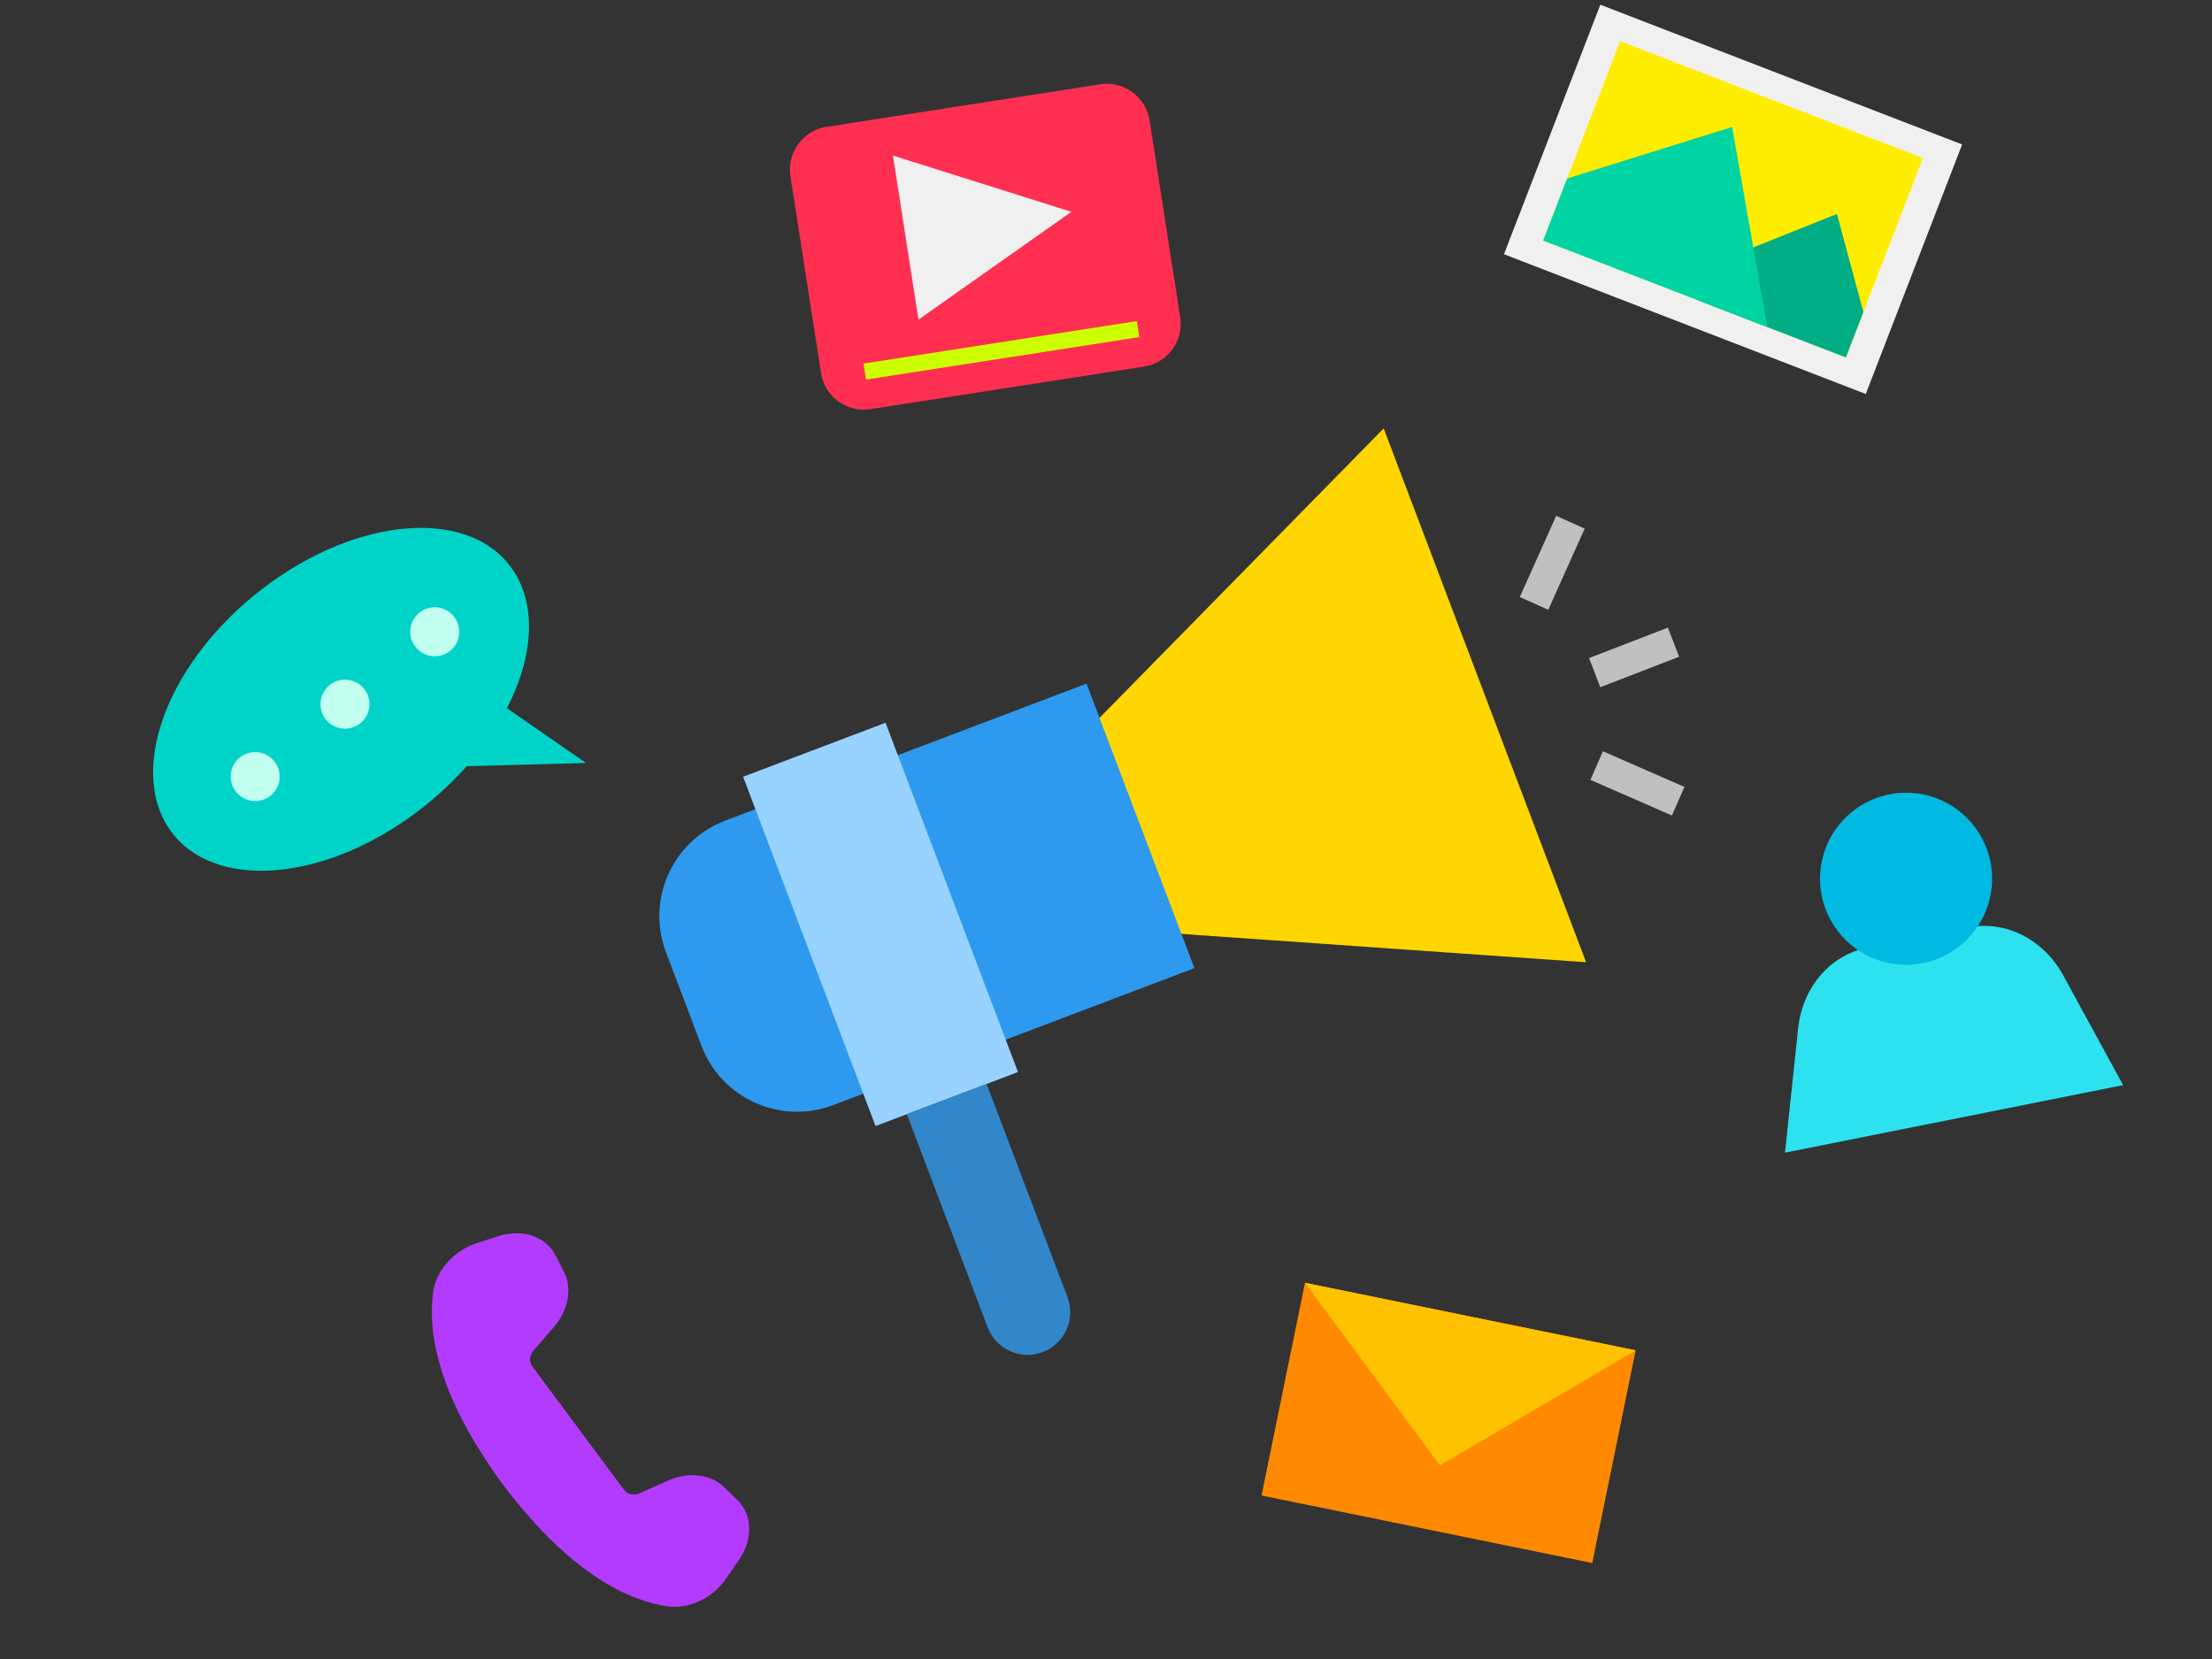 <svg xmlns="http://www.w3.org/2000/svg" xmlns:xlink="http://www.w3.org/1999/xlink" width="800" zoomAndPan="magnify" viewBox="0 0 600 450" height="600" preserveAspectRatio="xMidYMid meet" version="1.0"><rect x="0" y="0" width="600" height="450" fill="#333333" stroke="none"/><defs><clipPath id="b711648370"><path d="M 484 251 L 575.918 251 L 575.918 313 L 484 313 Z M 484 251 " clip-rule="nonzero"/></clipPath><clipPath id="598619c44b"><path d="M 407 1.363 L 533 1.363 L 533 107 L 407 107 Z M 407 1.363 " clip-rule="nonzero"/></clipPath></defs><path fill="#ff2f51" d="M 311.82 32.652 C 311.344 29.578 309.656 26.824 307.148 24.988 C 304.641 23.152 301.504 22.391 298.426 22.867 C 279.688 25.781 242.93 31.496 224.188 34.41 C 221.109 34.891 218.359 36.566 216.516 39.078 C 214.684 41.59 213.922 44.727 214.402 47.801 C 216.645 62.238 220.457 86.758 222.703 101.195 C 223.18 104.27 224.859 107.027 227.367 108.859 C 229.883 110.695 233.012 111.461 236.09 110.98 C 254.836 108.066 291.594 102.352 310.332 99.438 C 313.41 98.961 316.168 97.277 318 94.77 C 319.832 92.258 320.602 89.121 320.125 86.047 C 317.879 71.609 314.066 47.09 311.82 32.652 Z M 311.82 32.652 " fill-opacity="1" fill-rule="evenodd"/><path fill="#f0f0f0" d="M 290.598 57.457 L 249.133 86.699 L 242.211 42.191 Z M 290.598 57.457 " fill-opacity="1" fill-rule="evenodd"/><path fill="#ccff00" d="M 234.23 98.621 L 308.355 87.094 L 309.031 91.434 L 234.906 102.961 Z M 234.23 98.621 " fill-opacity="1" fill-rule="evenodd"/><path fill="#ff8a00" d="M 353.973 347.949 L 443.672 366.262 L 431.891 423.965 L 342.191 405.652 Z M 353.973 347.949 " fill-opacity="1" fill-rule="evenodd"/><path fill="#ffc200" d="M 390.578 397.477 L 443.684 366.281 L 353.977 347.969 Z M 390.578 397.477 " fill-opacity="1" fill-rule="evenodd"/><g clip-path="url(#b711648370)"><path fill="#2de1ef" d="M 484.176 312.656 C 484.176 312.656 486.152 293.941 487.742 278.918 C 488.914 267.859 496.402 259.094 506.383 257.098 L 534.059 251.574 C 544.031 249.582 554.316 254.801 559.645 264.559 C 566.879 277.82 575.895 294.34 575.895 294.34 Z M 484.176 312.656 " fill-opacity="1" fill-rule="evenodd"/></g><path fill="#00bae2" d="M 539.895 233.785 C 540.047 234.535 540.156 235.289 540.234 236.051 C 540.309 236.809 540.348 237.574 540.348 238.336 C 540.348 239.102 540.312 239.863 540.238 240.625 C 540.164 241.383 540.051 242.141 539.902 242.891 C 539.754 243.641 539.57 244.379 539.348 245.109 C 539.125 245.844 538.871 246.562 538.578 247.266 C 538.285 247.973 537.961 248.664 537.602 249.34 C 537.242 250.012 536.848 250.668 536.426 251.305 C 536 251.938 535.547 252.551 535.062 253.145 C 534.578 253.734 534.066 254.301 533.523 254.84 C 532.984 255.383 532.422 255.895 531.828 256.379 C 531.238 256.867 530.625 257.32 529.992 257.746 C 529.355 258.172 528.703 258.562 528.027 258.926 C 527.355 259.285 526.664 259.613 525.961 259.906 C 525.254 260.199 524.535 260.457 523.805 260.68 C 523.074 260.902 522.332 261.086 521.582 261.238 C 520.832 261.387 520.078 261.5 519.316 261.574 C 518.559 261.648 517.797 261.688 517.031 261.688 C 516.266 261.688 515.504 261.652 514.742 261.578 C 513.984 261.504 513.227 261.391 512.477 261.242 C 511.73 261.094 510.988 260.91 510.258 260.688 C 509.523 260.469 508.805 260.211 508.102 259.918 C 507.395 259.625 506.703 259.301 506.031 258.941 C 505.355 258.582 504.699 258.191 504.062 257.766 C 503.43 257.34 502.816 256.887 502.223 256.402 C 501.633 255.918 501.066 255.406 500.527 254.867 C 499.984 254.324 499.473 253.762 498.988 253.172 C 498.504 252.582 498.047 251.969 497.621 251.332 C 497.195 250.695 496.805 250.043 496.441 249.371 C 496.082 248.695 495.754 248.004 495.461 247.301 C 495.168 246.594 494.91 245.875 494.691 245.145 C 494.469 244.414 494.281 243.672 494.133 242.922 C 493.98 242.176 493.871 241.418 493.793 240.66 C 493.719 239.898 493.68 239.137 493.68 238.371 C 493.68 237.605 493.715 236.844 493.789 236.086 C 493.863 235.324 493.977 234.57 494.125 233.82 C 494.273 233.07 494.457 232.328 494.68 231.598 C 494.902 230.867 495.156 230.148 495.449 229.441 C 495.742 228.734 496.066 228.043 496.426 227.371 C 496.785 226.695 497.18 226.039 497.602 225.406 C 498.027 224.77 498.48 224.156 498.965 223.566 C 499.449 222.973 499.961 222.406 500.5 221.867 C 501.043 221.324 501.605 220.812 502.195 220.328 C 502.789 219.844 503.398 219.387 504.035 218.961 C 504.672 218.539 505.324 218.145 506 217.785 C 506.672 217.422 507.363 217.098 508.066 216.805 C 508.773 216.512 509.492 216.254 510.223 216.031 C 510.953 215.809 511.695 215.621 512.445 215.473 C 513.195 215.32 513.949 215.211 514.711 215.133 C 515.469 215.059 516.23 215.02 516.996 215.02 C 517.762 215.02 518.523 215.055 519.285 215.129 C 520.043 215.203 520.801 215.316 521.547 215.465 C 522.297 215.613 523.039 215.797 523.77 216.02 C 524.5 216.242 525.219 216.496 525.926 216.789 C 526.633 217.082 527.324 217.406 527.996 217.766 C 528.672 218.125 529.328 218.52 529.961 218.941 C 530.598 219.367 531.211 219.82 531.805 220.305 C 532.395 220.789 532.961 221.301 533.5 221.844 C 534.043 222.383 534.555 222.945 535.039 223.539 C 535.523 224.129 535.98 224.742 536.406 225.375 C 536.828 226.012 537.223 226.664 537.582 227.34 C 537.945 228.012 538.27 228.703 538.562 229.41 C 538.859 230.113 539.113 230.832 539.336 231.562 C 539.559 232.297 539.746 233.035 539.895 233.785 Z M 539.895 233.785 " fill-opacity="1" fill-rule="nonzero"/><g clip-path="url(#598619c44b)"><path fill="#f0f0f0" d="M 434.09 1.281 L 532.227 39.184 L 506.086 106.867 L 407.949 68.961 Z M 434.09 1.281 " fill-opacity="1" fill-rule="evenodd"/></g><path fill="#ffed00" d="M 439.473 11.16 L 521.594 42.879 L 500.711 96.945 L 418.59 65.227 Z M 439.473 11.16 " fill-opacity="1" fill-rule="evenodd"/><path fill="#00ad85" d="M 467.918 70.164 L 498.266 58.031 L 505.441 84.656 L 500.688 96.957 L 459.629 81.098 " fill-opacity="1" fill-rule="evenodd"/><path fill="#00d4a3" d="M 425.066 48.418 L 469.84 34.441 L 479.367 88.723 L 418.57 65.238 Z M 425.066 48.418 " fill-opacity="1" fill-rule="evenodd"/><path fill="#00d4c9" d="M 47.047 226.355 C 34.312 210.559 44.34 181.309 69.434 161.074 C 94.523 140.84 125.234 137.234 137.973 153.031 C 145.5 162.363 145.32 176.941 137.496 192.094 L 158.949 206.953 L 126.578 207.832 C 123.258 211.578 119.562 215.102 115.586 218.309 C 90.496 238.543 59.785 242.148 47.047 226.355 Z M 47.047 226.355 " fill-opacity="1" fill-rule="evenodd"/><path fill="#c1ffef" d="M 65.043 205.473 C 67.906 203.168 72.098 203.617 74.391 206.473 C 76.688 209.328 76.246 213.516 73.402 215.816 C 70.539 218.121 66.348 217.672 64.055 214.816 C 61.738 211.961 62.199 207.773 65.043 205.473 Z M 89.406 185.836 C 92.246 183.531 96.438 183.98 98.754 186.836 C 101.051 189.691 100.586 193.879 97.742 196.18 C 94.879 198.484 90.711 198.035 88.395 195.18 C 86.098 192.324 86.543 188.137 89.406 185.836 Z M 113.746 166.195 C 116.609 163.895 120.801 164.344 123.094 167.199 C 125.391 170.051 124.949 174.242 122.086 176.543 C 119.242 178.844 115.051 178.398 112.758 175.543 C 110.441 172.688 110.902 168.5 113.746 166.195 Z M 113.746 166.195 " fill-opacity="1" fill-rule="evenodd"/><path fill="#b33bff" d="M 169.352 404.223 C 170.234 405.41 171.98 405.73 173.602 405 C 175.59 404.113 178.391 402.855 181.137 401.629 C 186.707 399.133 192.719 399.812 196.395 403.363 C 197.555 404.484 198.781 405.668 199.965 406.812 C 204.105 410.812 204.309 417.508 200.453 423.105 C 199.258 424.84 198.035 426.617 196.91 428.25 C 193.277 433.531 186.805 436.551 180.961 435.703 C 171.035 434.242 155.305 427.477 136.953 403.387 L 136.941 403.395 L 135.762 401.805 L 135.773 401.797 C 118 377.277 116.062 360.27 117.523 350.336 C 118.398 344.496 123.16 339.176 129.262 337.215 C 131.156 336.613 133.203 335.949 135.211 335.305 C 141.684 333.23 148.031 335.352 150.668 340.473 C 151.43 341.945 152.207 343.457 152.945 344.895 C 155.281 349.43 154.199 355.383 150.207 360.004 C 148.234 362.273 146.223 364.594 144.801 366.238 C 143.629 367.582 143.438 369.344 144.32 370.531 Z M 169.352 404.223 " fill-opacity="1" fill-rule="evenodd"/><path fill="#ffd600" d="M 291.203 201.887 L 375.324 116.199 L 430.223 261.004 L 310.438 252.621 Z M 291.203 201.887 " fill-opacity="1" fill-rule="evenodd"/><path fill="#2d9aef" d="M 294.719 185.434 L 196.75 222.578 C 182.43 228.008 175.227 244.016 180.656 258.328 C 183.746 266.488 187.164 275.496 190.258 283.656 C 195.684 297.973 211.688 305.18 226.008 299.75 C 262.328 285.98 323.977 262.605 323.977 262.605 Z M 294.719 185.434 " fill-opacity="1" fill-rule="evenodd"/><path fill="#98d2ff" d="M 201.566 210.691 L 240.203 196.043 L 276.125 290.793 L 237.488 305.441 Z M 201.566 210.691 " fill-opacity="1" fill-rule="evenodd"/><path fill="#3287ca" d="M 289.547 351.832 C 290.633 354.703 290.539 357.887 289.277 360.684 C 288.02 363.484 285.699 365.664 282.828 366.754 C 282.828 366.754 282.824 366.754 282.824 366.758 C 279.953 367.844 276.77 367.75 273.969 366.488 C 271.172 365.23 268.988 362.91 267.902 360.039 C 260.57 340.699 245.98 302.219 245.98 302.219 L 267.625 294.012 Z M 289.547 351.832 " fill-opacity="1" fill-rule="evenodd"/><path fill="#c0c0c0" d="M 431.398 211.535 L 453.508 221.207 L 456.898 213.449 L 434.789 203.777 Z M 434.074 186.402 L 455.465 178.137 L 452.414 170.238 L 431.02 178.5 Z M 419.965 165.41 L 429.84 143.379 L 422.113 139.914 L 412.238 161.945 Z M 419.965 165.41 " fill-opacity="1" fill-rule="evenodd"/></svg>